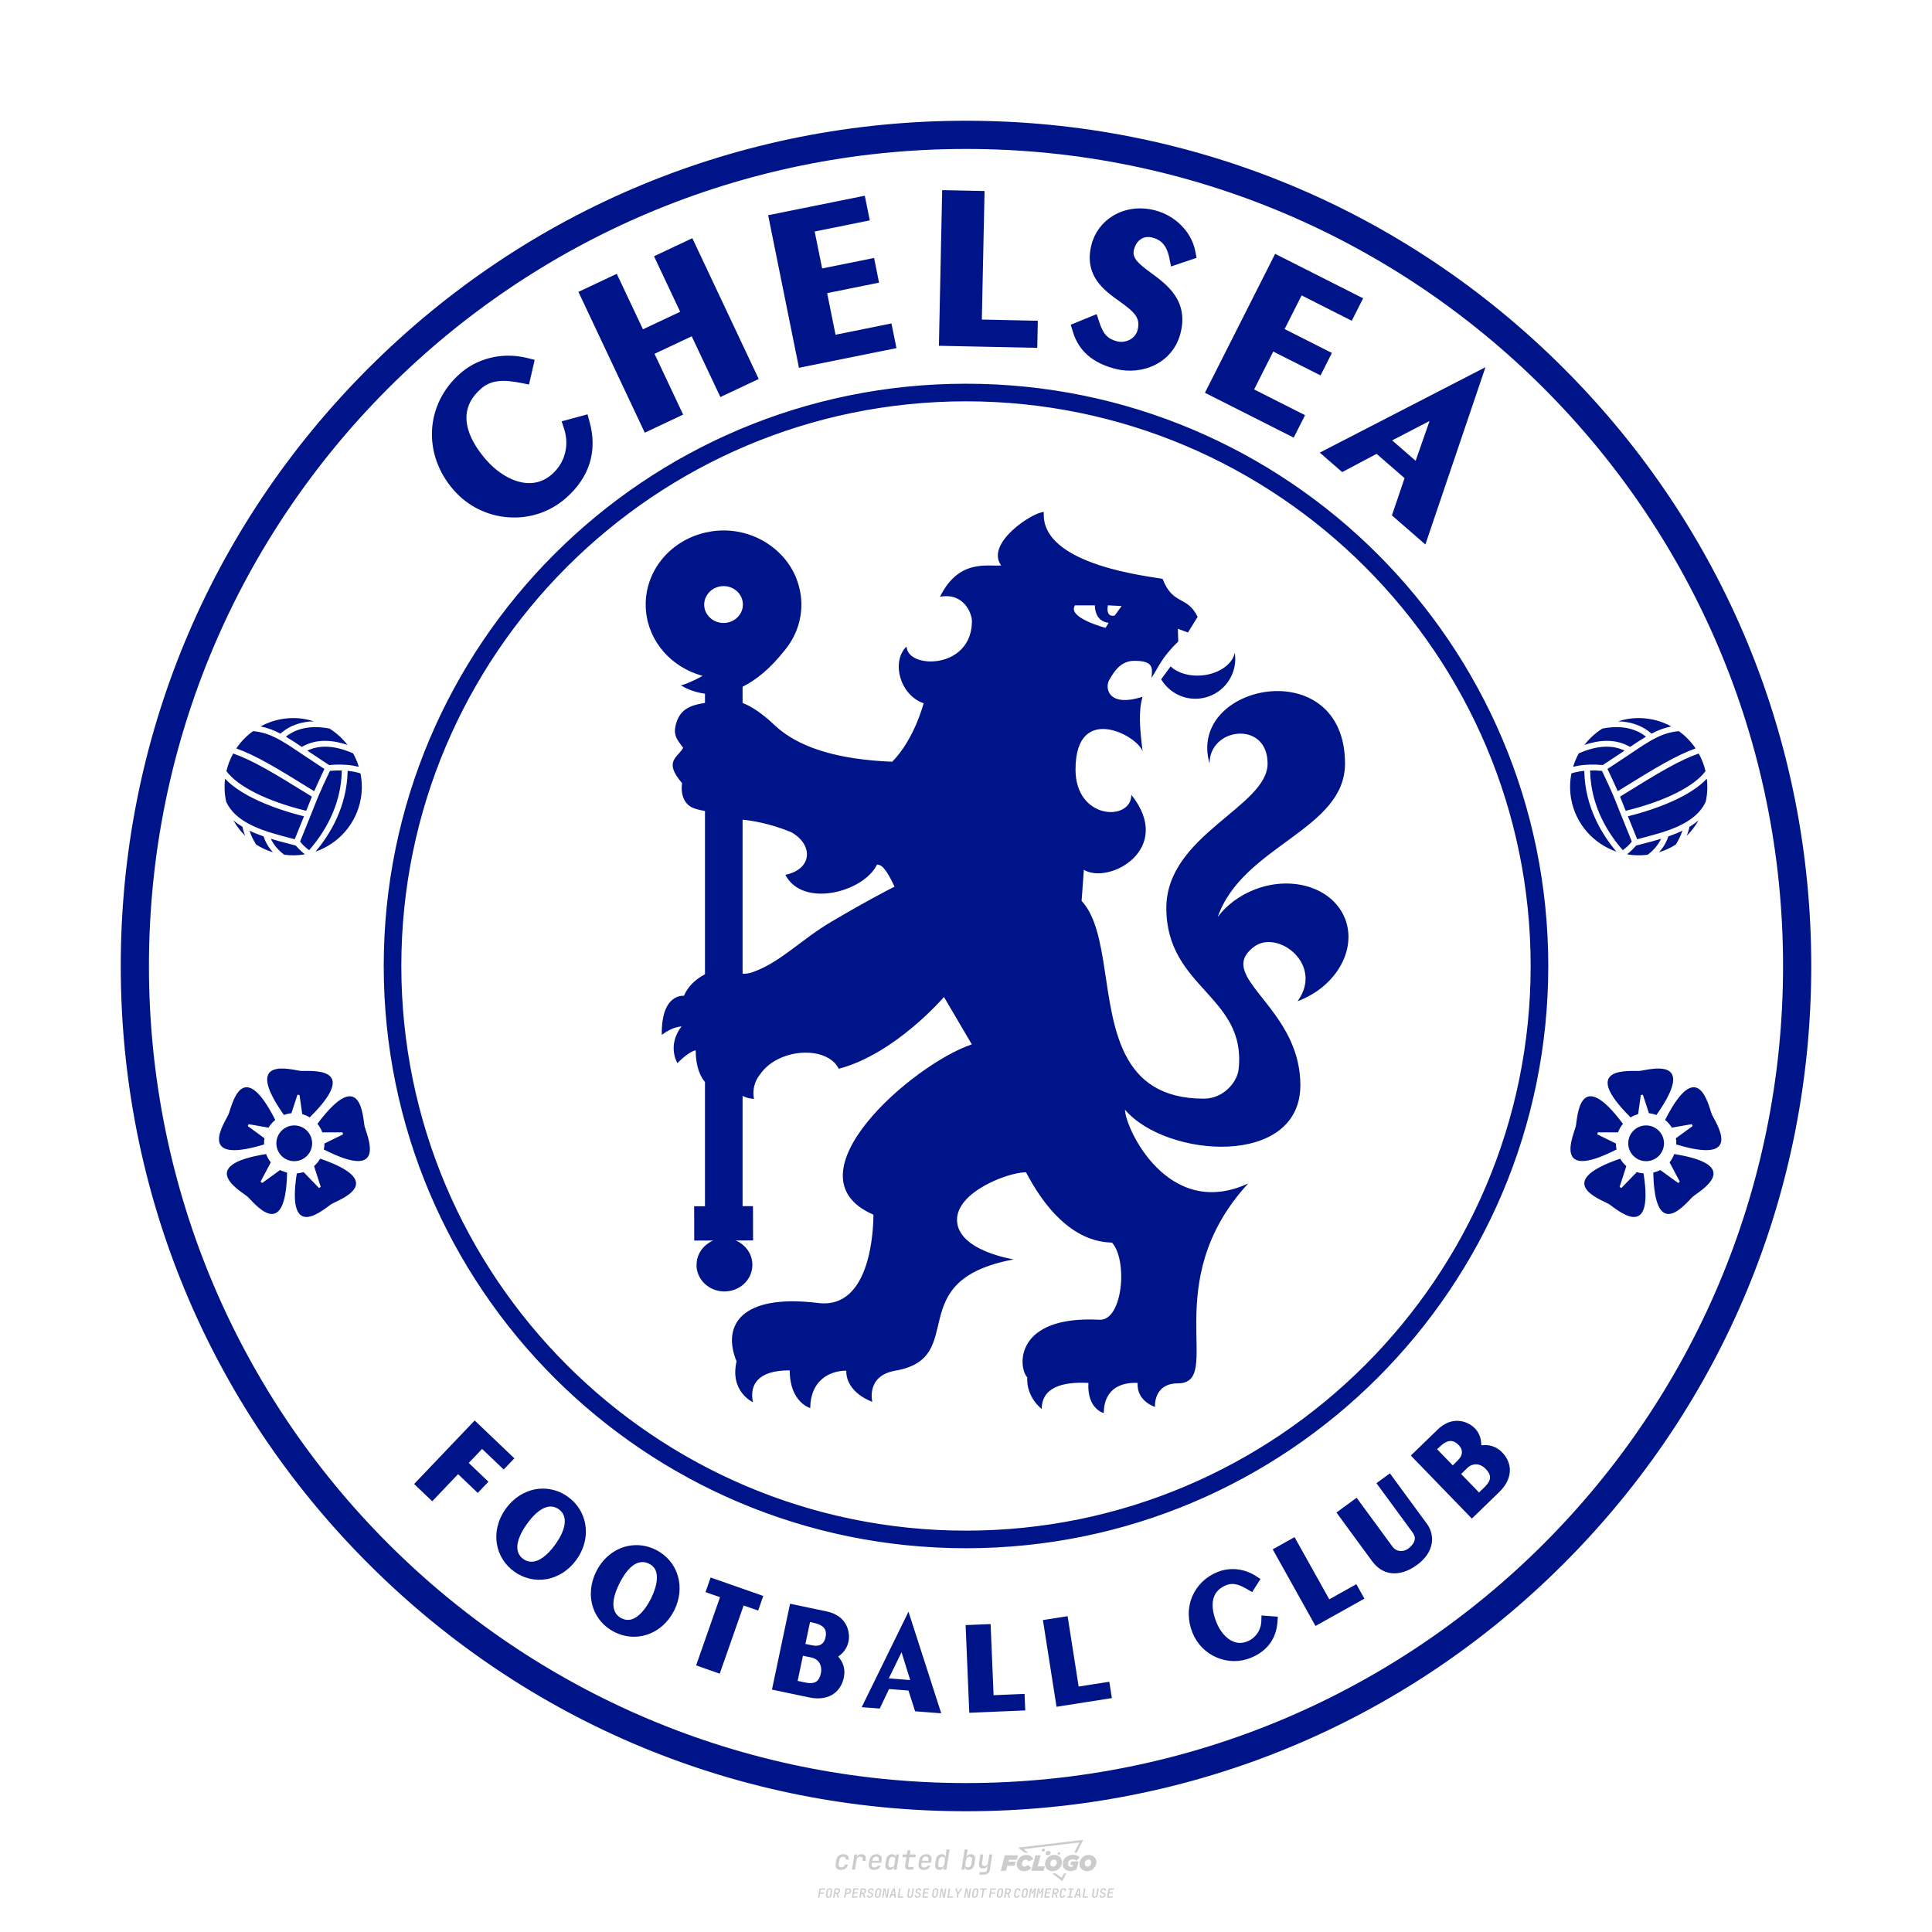<?xml version="1.0" encoding="UTF-8"?>
<svg data-name="图层_1" xmlns="http://www.w3.org/2000/svg" version="1.1" viewBox="0 0 800 800">
  <!-- Created by @FCLOGO 2024-12-14 GMT+8 13:07:04 . https://fclogo.top/ -->
<!-- FOR PERSONAL USE ONLY NOT FOR COMMERCIAL USE -->
<!-- Created by @FCLOGO 2024-12-14 GMT+8 13:07:04 . https://fclogo.top/ -->
<!-- FOR PERSONAL USE ONLY NOT FOR COMMERCIAL USE -->
  <path d="M348.219,774.301c-.786,0-1.375-.217-1.768-.652-.393-.435-.528-1.03-.406-1.786l.252-1.648c.122-.755.45-1.35.984-1.785.534-.435,1.194-.652,1.98-.652.755,0,1.329.199,1.722.595.393.397.551.938.475,1.625h-1.236c.03-.359-.055-.637-.257-.836-.202-.198-.498-.297-.887-.297-.42,0-.763.117-1.03.349-.267.233-.435.563-.503.99l-.263,1.659c-.069.435-.006.769.189,1.002.195.233.502.349.921.349.389,0,.715-.099.979-.297.263-.198.436-.48.521-.847h1.236c-.137.687-.467,1.231-.99,1.631-.523.401-1.162.6-1.917.6ZM352.797,774.187l.996-6.294h1.19l-.195,1.19c.336-.87.973-1.304,1.911-1.304.671,0,1.169.208,1.493.624.324.416.429.986.315,1.71l-.069.423h-1.27l.057-.32c.069-.45.011-.795-.171-1.036-.183-.24-.477-.361-.881-.361-.405,0-.74.122-1.007.366-.267.245-.435.588-.503,1.03l-.63,3.971h-1.236ZM361.906,774.301c-.77,0-1.346-.223-1.728-.669s-.515-1.036-.401-1.768l.252-1.648c.084-.488.257-.915.521-1.282s.601-.651,1.013-.852c.412-.202.873-.304,1.385-.304.77,0,1.349.224,1.734.669.385.446.517,1.036.395,1.768l-.172,1.121h-3.845l-.092.526c-.153.954.217,1.431,1.11,1.431.717,0,1.175-.248,1.373-.744h1.225c-.168.534-.503.96-1.007,1.276-.504.317-1.091.475-1.763.475ZM361.231,770.216l-.046.286,2.655-.012.046-.286c.069-.466.013-.822-.166-1.07-.179-.248-.486-.372-.921-.372-.443,0-.795.126-1.059.378-.263.252-.433.611-.509,1.076ZM368.326,774.301c-.633,0-1.103-.212-1.408-.635s-.397-1.001-.274-1.734l.274-1.774c.115-.733.393-1.312.836-1.74.442-.427.98-.641,1.613-.641.465,0,.83.119,1.093.354.263.236.391.557.383.962h.023l.172-1.202h1.236l-.996,6.294h-1.225l.195-1.201h-.023c-.122.412-.351.734-.687.967s-.74.349-1.213.349ZM368.932,773.226c.389,0,.715-.119.978-.355.263-.236.429-.572.498-1.007l.252-1.648c.069-.427.01-.761-.177-1.002-.187-.24-.475-.36-.864-.36-.397,0-.725.118-.984.354-.26.236-.423.572-.492,1.007l-.252,1.648c-.069.443-.013.78.166,1.013.179.233.471.349.876.349ZM376.348,774.187c-.572,0-.994-.157-1.264-.469-.271-.312-.361-.751-.269-1.316l.538-3.387h-1.739l.171-1.122h1.74l.275-1.716h1.236l-.275,1.716h2.472l-.183,1.122h-2.461l-.538,3.387c-.076.442.099.664.526.664h1.717l-.172,1.121h-1.774ZM382.504,774.301c-.77,0-1.346-.223-1.728-.669s-.515-1.036-.401-1.768l.252-1.648c.084-.488.257-.915.521-1.282s.601-.651,1.013-.852c.412-.202.873-.304,1.385-.304.77,0,1.349.224,1.734.669.385.446.517,1.036.395,1.768l-.172,1.121h-3.845l-.092.526c-.153.954.217,1.431,1.11,1.431.717,0,1.175-.248,1.373-.744h1.225c-.168.534-.503.96-1.007,1.276-.504.317-1.091.475-1.763.475ZM381.829,770.216l-.046.286,2.655-.012.046-.286c.069-.466.013-.822-.166-1.07-.179-.248-.486-.372-.921-.372-.443,0-.795.126-1.059.378-.263.252-.433.611-.509,1.076ZM388.924,774.301c-.633,0-1.101-.212-1.402-.635-.301-.423-.395-1.001-.28-1.734l.274-1.774c.115-.733.393-1.312.836-1.74.442-.427.98-.641,1.613-.641.465,0,.83.119,1.093.354.263.236.391.557.383.962h.023l.206-1.465.298-1.796h1.236l-1.327,8.354h-1.225l.195-1.201h-.023c-.122.412-.351.734-.687.967s-.74.349-1.213.349ZM389.531,773.226c.389,0,.715-.119.978-.355.263-.236.429-.572.498-1.007l.252-1.648c.076-.427.019-.761-.172-1.002-.191-.24-.48-.36-.87-.36-.397,0-.725.118-.984.354-.26.236-.423.572-.492,1.007l-.252,1.648c-.076.443-.023.78.16,1.013s.477.349.881.349ZM401.017,774.301c-.473,0-.839-.116-1.099-.349-.26-.233-.385-.555-.378-.967h-.011l-.195,1.201h-1.224l1.327-8.354h1.236l-.286,1.796-.274,1.465h.046c.122-.412.353-.735.692-.967.34-.232.742-.349,1.208-.349.633,0,1.1.214,1.402.641.301.428.395,1.007.281,1.74l-.275,1.774c-.115.733-.395,1.31-.841,1.734-.446.423-.982.635-1.608.635ZM400.766,773.226c.397,0,.723-.116.979-.349.256-.233.422-.571.498-1.013l.252-1.648c.069-.435.011-.77-.171-1.007-.183-.236-.473-.354-.87-.354-.389,0-.715.12-.979.36s-.429.574-.498,1.002l-.252,1.648c-.069.435-.011.771.172,1.007.183.236.473.355.87.355ZM405.469,776.247l.172-1.064h1.934c.641,0,1.007-.302,1.099-.905l.103-.675.206-1.19h-.035c-.122.42-.347.744-.675.973-.328.229-.729.343-1.201.343-.626,0-1.093-.201-1.402-.601s-.41-.944-.303-1.631l.584-3.605h1.236l-.561,3.479c-.061.412,0,.732.183.961s.465.343.847.343c.389,0,.717-.122.984-.366.267-.244.431-.584.492-1.018l.538-3.399h1.236l-1.007,6.409c-.099.603-.37,1.078-.812,1.425-.443.347-1.0.521-1.671.521h-1.946ZM417.787,770.085h3.221l.537-1.855h-5.466l-1.708,6.442h2.147l.586-2.099h3.026l.439-1.708h-3.026l.244-.781ZM424.229,772.916c-.586,0-1.025-.39-1.025-1.123,0-.878.634-1.757,1.611-1.757.488,0,.878.244,1.025.781l1.952-.83c-.293-1.171-1.269-1.903-2.635-1.903-2.782,0-4.148,2.147-4.148,3.904s1.269,2.83,3.075,2.83c1.367,0,2.342-.586,2.977-1.415l-1.513-1.171c-.39.439-.83.683-1.318.683ZM430.915,768.231h-2.147l-1.757,6.442h5.124l.488-1.855h-2.928l1.22-4.587ZM439.748,771.013c0-1.659-1.318-2.928-3.221-2.928-2.196,0-3.807,1.806-3.807,3.807,0,1.659,1.318,2.928,3.221,2.928,2.196,0,3.807-1.806,3.807-3.807ZM434.917,771.696c0-.83.586-1.708,1.513-1.708.781,0,1.171.537,1.171,1.22,0,.83-.586,1.708-1.513,1.708-.781,0-1.171-.537-1.171-1.22ZM443.213,772.233h1.074l-.195.683c-.146.049-.342.098-.586.098-.683,0-1.269-.39-1.269-1.22,0-1.025.732-1.903,1.952-1.903.586,0,1.123.244,1.513.586l1.367-1.367c-.439-.537-1.513-1.074-2.733-1.074-2.587,0-4.295,1.757-4.295,3.855,0,2.05,1.611,2.879,3.221,2.879.927,0,1.855-.293,2.489-.683l.927-3.319h-3.123l-.342,1.464ZM450.777,768.084c-2.196,0-3.807,1.806-3.807,3.807,0,1.659,1.318,2.928,3.221,2.928,2.196,0,3.807-1.806,3.807-3.807,0-1.659-1.318-2.928-3.221-2.928ZM450.338,772.916c-.781,0-1.171-.537-1.171-1.22,0-.83.586-1.708,1.513-1.708.781,0,1.171.537,1.171,1.22,0,.83-.586,1.708-1.513,1.708ZM437.942,767.499c-.049.293.098.488.439.488s.537-.195.634-.488c.049-.244-.098-.488-.439-.488s-.586.244-.634.488ZM432.135,765.498c-.439,0-.732.244-.781.586s.098.586.537.586.732-.244.781-.586c.098-.342-.098-.586-.537-.586ZM433.013,767.303c-.098.537.146.878.83.878.634,0,1.074-.39,1.171-.878s-.146-.878-.83-.878c-.683,0-1.074.39-1.171.878ZM439.602,777.552l-2.44-1.806h-1.513l4.246,3.172,1.611-3.172h-.976l-.927,1.806ZM425.839,767.157l-2.001-1.464,23.132-2.782-2.147,4.246h1.025l2.684-5.319-26.988,3.221,2.782,2.099h1.513ZM338.719,785.785l.609-3.832h2.32l-.084.519h-1.764l-.184,1.145h1.627l-.084.525h-1.617l-.257,1.643h-.567ZM342.97,785.838c-.357,0-.623-.101-.798-.302-.175-.201-.234-.473-.178-.816l.268-1.701c.056-.343.203-.615.441-.816.238-.201.535-.302.892-.302s.623.1.798.299c.175.199.236.471.184.814l-.268,1.706c-.056.343-.204.615-.444.816-.24.201-.538.302-.895.302ZM343.049,785.334c.193,0,.348-.052.467-.158.119-.105.194-.257.226-.457l.268-1.701c.032-.199.005-.352-.079-.457-.084-.105-.222-.158-.415-.158s-.347.052-.465.158c-.117.105-.192.257-.223.457l-.268,1.701c-.032.2-.005.352.079.457s.22.158.409.158ZM344.996,785.785l.609-3.832h1.202c.238,0,.439.046.604.139.165.093.283.223.357.391s.091.366.052.593c-.038.259-.14.484-.304.675-.165.191-.366.321-.604.391l.535,1.643h-.619l-.478-1.575h-.541l-.247,1.575h-.567ZM345.888,783.707h.635c.189,0,.349-.056.48-.168.131-.112.211-.262.239-.451.032-.193,0-.345-.094-.459-.095-.114-.236-.171-.425-.171h-.635l-.2,1.249ZM349.545,785.785l.609-3.832h1.254c.371,0,.651.105.84.315.189.21.255.49.199.84-.038.234-.122.438-.249.611s-.29.307-.488.402c-.198.095-.419.142-.664.142h-.693l-.241,1.522h-.567ZM350.432,783.754h.693c.192,0,.357-.059.493-.176.136-.117.22-.274.252-.47s-.002-.352-.1-.47-.245-.176-.441-.176h-.688l-.21,1.291ZM352.747,785.785l.609-3.832h2.252l-.079.504h-1.695l-.173,1.087h1.512l-.079.499h-1.512l-.194,1.239h1.69l-.079.504h-2.252ZM355.843,785.785l.609-3.832h1.202c.238,0,.439.046.604.139.165.093.283.223.357.391s.091.366.052.593c-.038.259-.14.484-.304.675-.165.191-.366.321-.604.391l.535,1.643h-.619l-.478-1.575h-.541l-.247,1.575h-.567ZM356.736,783.707h.635c.189,0,.349-.056.48-.168.131-.112.211-.262.239-.451.032-.193,0-.345-.094-.459-.095-.114-.236-.171-.425-.171h-.635l-.2,1.249ZM360.132,785.838c-.385,0-.674-.095-.866-.286-.192-.191-.264-.451-.215-.779h.567c-.028.175.011.312.116.412.105.1.266.149.483.149.203,0,.37-.049.501-.147.131-.098.211-.233.239-.404.021-.15.001-.279-.06-.386-.061-.107-.158-.181-.291-.223l-.457-.136c-.266-.08-.462-.217-.588-.409-.126-.192-.17-.42-.131-.682.035-.21.112-.394.231-.551s.273-.28.462-.367.402-.131.64-.131c.35,0,.616.095.798.286.182.191.248.444.2.759h-.567c.028-.168-.003-.3-.092-.396-.089-.096-.23-.144-.422-.144-.189,0-.343.045-.462.134-.119.089-.189.214-.21.375-.025.151-.007.279.052.386s.158.181.294.223l.467.147c.262.081.456.217.58.409.124.193.165.422.123.688-.035.217-.116.406-.241.567-.126.161-.288.286-.485.375-.198.089-.419.134-.664.134ZM363.265,785.838c-.357,0-.623-.101-.798-.302-.175-.201-.234-.473-.178-.816l.268-1.701c.056-.343.203-.615.441-.816.238-.201.535-.302.892-.302s.623.1.798.299c.175.199.236.471.184.814l-.268,1.706c-.056.343-.204.615-.444.816-.24.201-.538.302-.895.302ZM363.344,785.334c.193,0,.348-.052.467-.158.119-.105.194-.257.226-.457l.268-1.701c.032-.199.005-.352-.079-.457-.084-.105-.222-.158-.415-.158s-.347.052-.465.158c-.117.105-.192.257-.223.457l-.268,1.701c-.032.2-.005.352.079.457s.22.158.409.158ZM365.275,785.785l.609-3.832h.709l.619,3.186c.007-.098.017-.217.029-.357.012-.14.027-.285.045-.435.018-.151.037-.289.058-.415l.315-1.979h.525l-.609,3.832h-.709l-.614-3.186c-.007.095-.017.209-.029.344s-.027.276-.045.423c-.018.147-.037.283-.058.409l-.315,2.01h-.53ZM368.225,785.785l1.585-3.832h.745l.373,3.832h-.562l-.073-.971h-1.087l-.388.971h-.593ZM369.385,784.342h.871l-.089-1.102c-.018-.196-.03-.365-.037-.509-.007-.143-.011-.243-.011-.299-.018.056-.052.156-.102.299s-.115.311-.192.504l-.441,1.107ZM371.721,785.785l.609-3.832h.567l-.525,3.312h1.674l-.079.52h-2.247ZM376.678,785.838c-.367,0-.634-.101-.8-.302-.166-.201-.221-.475-.165-.821l.436-2.761h.567l-.436,2.755c-.032.196-.008.35.071.462.079.112.214.168.407.168.193,0,.347-.056.465-.168.117-.112.192-.266.223-.462l.435-2.755h.567l-.436,2.761c-.056.35-.2.625-.433.824-.233.199-.533.299-.9.299ZM379.844,785.838c-.385,0-.674-.095-.866-.286-.192-.191-.264-.451-.215-.779h.567c-.028.175.011.312.116.412.105.1.266.149.483.149.203,0,.37-.049.501-.147.131-.098.211-.233.239-.404.021-.15.001-.279-.06-.386-.061-.107-.158-.181-.291-.223l-.457-.136c-.266-.08-.462-.217-.588-.409-.126-.192-.17-.42-.131-.682.035-.21.112-.394.231-.551s.273-.28.462-.367.402-.131.64-.131c.35,0,.616.095.798.286.182.191.248.444.2.759h-.567c.028-.168-.003-.3-.092-.396-.089-.096-.23-.144-.422-.144-.189,0-.343.045-.462.134-.119.089-.189.214-.21.375-.025.151-.007.279.052.386s.158.181.294.223l.467.147c.262.081.456.217.58.409.124.193.165.422.123.688-.035.217-.116.406-.241.567-.126.161-.288.286-.485.375-.198.089-.419.134-.664.134ZM381.906,785.785l.609-3.832h2.252l-.079.504h-1.695l-.173,1.087h1.512l-.079.499h-1.512l-.194,1.239h1.69l-.079.504h-2.252ZM386.943,785.838c-.357,0-.623-.101-.798-.302-.175-.201-.234-.473-.178-.816l.268-1.701c.056-.343.203-.615.441-.816.238-.201.535-.302.892-.302s.623.1.798.299c.175.199.236.471.184.814l-.268,1.706c-.056.343-.204.615-.444.816-.24.201-.538.302-.895.302ZM387.021,785.334c.193,0,.348-.052.467-.158.119-.105.194-.257.226-.457l.268-1.701c.032-.199.005-.352-.079-.457-.084-.105-.222-.158-.415-.158s-.347.052-.465.158c-.117.105-.192.257-.223.457l-.268,1.701c-.032.2-.005.352.079.457s.22.158.409.158ZM388.953,785.785l.609-3.832h.709l.619,3.186c.007-.098.017-.217.029-.357.012-.14.027-.285.045-.435.018-.151.037-.289.058-.415l.315-1.979h.525l-.609,3.832h-.709l-.614-3.186c-.007.095-.017.209-.029.344s-.027.276-.045.423c-.018.147-.037.283-.058.409l-.315,2.01h-.53ZM392.249,785.785l.609-3.832h.567l-.525,3.312h1.674l-.079.52h-2.247ZM396.117,785.785l.22-1.412-.751-2.42h.577l.446,1.449c.028.095.05.184.066.268.016.084.025.147.029.189.018-.042.046-.105.087-.189.04-.084.088-.173.144-.268l.898-1.449h.598l-1.528,2.42-.22,1.412h-.567ZM399.217,785.785l.609-3.832h.709l.619,3.186c.007-.098.017-.217.029-.357.012-.14.027-.285.044-.435.018-.151.037-.289.058-.415l.315-1.979h.525l-.609,3.832h-.709l-.614-3.186c-.007.095-.017.209-.029.344s-.027.276-.045.423c-.018.147-.037.283-.058.409l-.315,2.01h-.53ZM403.505,785.838c-.357,0-.623-.101-.798-.302-.175-.201-.234-.473-.178-.816l.268-1.701c.056-.343.203-.615.441-.816.238-.201.535-.302.892-.302.357,0,.623.1.798.299.175.199.236.471.184.814l-.268,1.706c-.056.343-.204.615-.444.816-.239.201-.538.302-.895.302ZM403.584,785.334c.193,0,.348-.052.467-.158.119-.105.194-.257.226-.457l.268-1.701c.032-.199.005-.352-.079-.457-.084-.105-.222-.158-.415-.158-.193,0-.347.052-.465.158-.117.105-.191.257-.223.457l-.268,1.701c-.032.2-.005.352.079.457.084.105.22.158.409.158ZM406.381,785.785l.525-3.312h-1.023l.084-.519h2.619l-.084.519h-1.029l-.525,3.312h-.567ZM409.518,785.785l.609-3.832h2.32l-.084.519h-1.764l-.184,1.145h1.627l-.084.525h-1.617l-.257,1.643h-.567ZM413.769,785.838c-.357,0-.623-.101-.798-.302-.175-.201-.234-.473-.178-.816l.268-1.701c.056-.343.203-.615.441-.816.238-.201.535-.302.892-.302.357,0,.623.1.798.299.175.199.236.471.184.814l-.268,1.706c-.056.343-.204.615-.444.816-.239.201-.538.302-.895.302ZM413.848,785.334c.193,0,.348-.052.467-.158.119-.105.194-.257.226-.457l.268-1.701c.032-.199.005-.352-.079-.457-.084-.105-.222-.158-.415-.158-.193,0-.347.052-.465.158-.117.105-.191.257-.223.457l-.268,1.701c-.032.2-.005.352.079.457.084.105.22.158.409.158ZM415.795,785.785l.609-3.832h1.202c.238,0,.439.046.604.139.164.093.283.223.357.391s.091.366.053.593c-.039.259-.14.484-.304.675-.165.191-.366.321-.604.391l.535,1.643h-.619l-.478-1.575h-.541l-.247,1.575h-.567ZM416.688,783.707h.635c.189,0,.349-.056.48-.168.131-.112.211-.262.239-.451.032-.193,0-.345-.095-.459-.094-.114-.236-.171-.425-.171h-.635l-.199,1.249ZM420.905,785.838c-.36,0-.631-.101-.811-.302-.18-.201-.242-.473-.186-.816l.268-1.701c.056-.346.206-.619.449-.819s.545-.299.906-.299c.357,0,.625.101.806.302.18.201.242.473.186.816h-.567c.031-.199.003-.352-.087-.457-.089-.105-.228-.158-.417-.158-.193,0-.351.052-.475.158-.124.105-.202.255-.234.451l-.268,1.706c-.032.2-.003.352.087.457.089.105.23.158.423.158s.35-.052.472-.158.199-.257.231-.457h.567c-.035.228-.115.425-.239.593s-.281.298-.47.388c-.189.091-.402.136-.64.136ZM424.034,785.838c-.357,0-.623-.101-.798-.302-.175-.201-.234-.473-.178-.816l.268-1.701c.056-.343.203-.615.441-.816.238-.201.535-.302.892-.302.357,0,.623.1.798.299.175.199.236.471.184.814l-.268,1.706c-.056.343-.204.615-.444.816-.239.201-.538.302-.895.302ZM424.112,785.334c.193,0,.348-.052.467-.158.119-.105.194-.257.226-.457l.268-1.701c.032-.199.005-.352-.079-.457-.084-.105-.222-.158-.415-.158-.193,0-.347.052-.465.158-.117.105-.191.257-.223.457l-.268,1.701c-.032.2-.005.352.079.457.084.105.22.158.409.158ZM425.965,785.785l.609-3.832h.687l.184,1.228c.021.119.037.23.047.333.011.103.019.183.026.239.018-.056.047-.136.089-.241.042-.105.091-.217.147-.336l.567-1.223h.709l-.609,3.832h-.535l.204-1.291c.025-.168.058-.352.1-.554.042-.201.087-.404.136-.609s.096-.4.142-.585c.045-.185.087-.348.126-.488l-.855,1.863h-.551l-.283-1.863c-.004.136-.011.295-.021.475s-.024.372-.039.575c-.016.203-.035.407-.058.611-.023.205-.048.396-.076.575l-.205,1.291h-.54ZM429.115,785.785l.609-3.832h.687l.184,1.228c.021.119.037.23.047.333.011.103.019.183.026.239.018-.056.047-.136.089-.241.042-.105.091-.217.147-.336l.567-1.223h.709l-.609,3.832h-.535l.204-1.291c.025-.168.058-.352.1-.554.042-.201.087-.404.136-.609s.096-.4.142-.585c.045-.185.087-.348.126-.488l-.855,1.863h-.551l-.283-1.863c-.004.136-.011.295-.021.475s-.024.372-.039.575c-.016.203-.035.407-.058.611-.023.205-.048.396-.076.575l-.205,1.291h-.54ZM432.411,785.785l.609-3.832h2.252l-.079.504h-1.696l-.173,1.087h1.512l-.079.499h-1.512l-.194,1.239h1.69l-.079.504h-2.252ZM435.507,785.785l.609-3.832h1.202c.238,0,.439.046.604.139.164.093.283.223.357.391s.091.366.053.593c-.039.259-.14.484-.304.675-.165.191-.366.321-.604.391l.535,1.643h-.619l-.478-1.575h-.541l-.247,1.575h-.567ZM436.4,783.707h.635c.189,0,.349-.056.48-.168.131-.112.211-.262.239-.451.032-.193,0-.345-.095-.459-.094-.114-.236-.171-.425-.171h-.635l-.199,1.249ZM439.801,785.838c-.36,0-.631-.101-.811-.302-.18-.201-.242-.473-.186-.816l.268-1.701c.056-.346.206-.619.449-.819s.545-.299.906-.299c.357,0,.625.101.806.302.18.201.242.473.186.816h-.567c.031-.199.003-.352-.087-.457-.089-.105-.228-.158-.417-.158-.193,0-.351.052-.475.158-.124.105-.202.255-.234.451l-.268,1.706c-.032.2-.003.352.087.457.089.105.23.158.423.158s.35-.052.472-.158.199-.257.231-.457h.567c-.035.228-.115.425-.239.593s-.281.298-.47.388c-.189.091-.402.136-.64.136ZM441.879,785.785l.079-.504h.777l.446-2.824h-.777l.084-.504h2.126l-.084.504h-.777l-.446,2.824h.777l-.079.504h-2.126ZM444.74,785.785l1.585-3.832h.745l.373,3.832h-.562l-.073-.971h-1.087l-.388.971h-.593ZM445.9,784.342h.871l-.089-1.102c-.017-.196-.03-.365-.037-.509-.007-.143-.01-.243-.01-.299-.018.056-.052.156-.102.299s-.115.311-.192.504l-.441,1.107ZM448.235,785.785l.609-3.832h.567l-.525,3.312h1.674l-.079.52h-2.247ZM453.193,785.838c-.368,0-.634-.101-.8-.302-.166-.201-.221-.475-.165-.821l.436-2.761h.567l-.436,2.755c-.032.196-.008.35.071.462.079.112.214.168.407.168s.347-.056.465-.168c.117-.112.192-.266.223-.462l.436-2.755h.567l-.436,2.761c-.056.35-.2.625-.433.824-.233.199-.533.299-.9.299ZM456.358,785.838c-.385,0-.674-.095-.866-.286-.193-.191-.264-.451-.215-.779h.567c-.028.175.011.312.115.412.105.1.266.149.483.149.203,0,.37-.049.501-.147s.211-.233.239-.404c.021-.15.001-.279-.06-.386s-.158-.181-.291-.223l-.457-.136c-.266-.08-.462-.217-.588-.409-.126-.192-.17-.42-.131-.682.035-.21.112-.394.231-.551s.273-.28.462-.367c.189-.087.402-.131.64-.131.35,0,.616.095.798.286.182.191.248.444.199.759h-.567c.028-.168-.003-.3-.092-.396-.089-.096-.23-.144-.423-.144-.189,0-.343.045-.462.134-.119.089-.189.214-.21.375-.025.151-.007.279.052.386s.158.181.294.223l.467.147c.262.081.456.217.58.409.124.193.165.422.124.688-.035.217-.116.406-.241.567-.126.161-.288.286-.485.375-.198.089-.419.134-.664.134ZM458.421,785.785l.609-3.832h2.252l-.079.504h-1.696l-.173,1.087h1.512l-.079.499h-1.512l-.194,1.239h1.69l-.079.504h-2.252Z" style="fill: #ccc;"/>
  <path d="M100.371,342.359c-1.34-.806-2.6-1.699-3.757-2.696,1.319,2.351,2.967,4.512,4.893,6.402-.454-1.179-.864-2.402-1.135-3.706M109.153,346.344c-1.985-.696-3.962-1.465-5.845-2.381.703,2.168,1.707,4.094,2.732,5.735,2.124,1.362,4.461,2.439,6.958,3.208-1.626-1.817-3.01-3.97-3.845-6.563M136.627,319.199c-2.146,4.468-3.406,7.215-4.461,9.705-.33.762-.637,1.502-.945,2.263-.505,1.252-2.043,5.12-2.043,5.12l-.923,2.293-3.992,9.881c1.106,1.458,2.439,2.644,3.743,3.574,5.933-6.761,13.302-18.121,13.521-32.997-1.487-.044-3.128.007-4.9.161M116.119,303.781c4.226-3.736,9.214-4.988,13.821-5.091-1.172-.374-2.366-.696-3.604-.916-6.563-1.157-12.994.066-18.436,3.018,2.901.579,5.53,1.589,8.218,2.989M143.945,319.185c-.256,14.839-7.259,26.295-13.294,33.459,9.441-3.274,16.89-11.412,18.744-21.93.637-3.582.542-7.12-.139-10.489-1.465-.447-3.215-.828-5.31-1.04M148.574,317.529c-.586-1.941-1.37-3.809-2.351-5.574-4.922-2.197-12.415-4.343-18.971-1.135l9.031,5.977c1.89-.176,3.618-.227,5.208-.19.857.015,1.663.066,2.432.132,1.773.154,3.274.454,4.651.791M122.447,350.123l-2.593-.681c-2.417-.615-5.047-1.304-7.713-2.117,1.304,2.776,3.34,4.922,5.53,6.599,2.915.388,5.794.315,8.57-.168-2-1.56-3.794-3.633-3.794-3.633M99.961,339.247c.828.586,1.692,1.128,2.608,1.641,1.846,1.018,3.838,1.904,5.911,2.666.872.322,1.765.637,2.666.93,3.135,1.018,10.35,2.893,10.892,3.032.117-.286,2.813-6.973,3.838-9.507-12.496-3.098-26.163-8.511-32.668-15.572-.388,3.259-.234,6.475.447,9.529,1.37,2.996,3.574,5.369,6.306,7.281M124.981,309.282c6.27-3.714,13.404-2.703,18.905-.828-2.043-2.659-4.549-4.959-7.427-6.768-5.2-1.033-12.371-1.194-18.084,3.355,2.066,1.216,4.226,2.637,6.607,4.241M126.791,335.731c.337-.82,1.772-4.461,2.351-5.867-16.751-10.393-24.53-15.001-32.587-17.85-1.245,2.241-2.19,4.688-2.798,7.288,4.607,6.328,16.927,12.532,33.034,16.429M130.087,327.615c-16.356-10.166-24.2-14.803-32.242-17.718,1.89-2.783,4.233-5.193,6.929-7.141,3.494.308,6.46,1.252,9.559,2.813.718.359,1.443.754,2.19,1.179,1.948,1.121,4.014,2.468,6.328,4.029.689.454,1.385.93,2.117,1.421.139.11,5.34,3.552,7.984,5.296.608.403,1.099.725,1.385.901-.19.403-3.318,7.061-4.248,9.222M127.516,468.657c-1.275-1.516-3.054-2.439-5.032-2.615-4.058-.352-7.661,2.666-8.013,6.739-.176,1.963.432,3.875,1.699,5.398,1.275,1.516,3.054,2.439,5.032,2.615,4.065.352,7.661-2.659,8.02-6.731.168-1.97-.44-3.889-1.707-5.406M132.577,479.775c-.681,1.143-1.501,2.205-2.534,3.098,1.311,4.065,2.776,8.606,2.776,8.606l-.733.44s-3.384-3.494-6.38-6.585c-.908.3-1.853.462-2.813.542-4.585,29.518,11.609,14.341,14.408,12.671,2.805-1.685,23.936-8.907-4.724-18.773M150.962,466.379c-.747-3.208-1.084-25.672-19.527-1.025,0,.007.007.007.007.015.894,1.062,1.538,2.256,2.029,3.508,4.087,0,8.379.015,8.379.015l.198.835s-3.999,1.963-7.735,3.787c0,.344.044.674.015,1.011-.044.491-.169.96-.271,1.436,27.145,13.873,17.638-6.387,16.905-9.581M109.373,473.886c-.015-.52-.059-1.033-.015-1.553.029-.337.132-.652.183-.974-3.355-2.454-6.951-5.083-6.951-5.083l.322-.784s4.241.732,8.277,1.436c.747-1.216,1.692-2.3,2.791-3.193-13.851-27.343-18.077-5.31-19.359-2.293-1.282,3.01-14.107,21.234,14.752,12.444M120.667,460.966c1.238-3.787,2.498-7.647,2.498-7.647l.857.081s.571,4.007,1.135,7.947c1.099.3,2.132.762,3.098,1.34,21.922-21.747-.403-18.956-3.677-19.242-3.274-.278-24.742-6.907-7.01,18.245.982-.366,2.022-.623,3.098-.725M118.873,485.547c-.623,29.84-13.931,12.085-16.392,9.954-2.461-2.146-21.944-12.877,7.705-17.637.476,1.223,1.091,2.395,1.941,3.442-2,3.78-4.226,7.991-4.226,7.991l.645.564s3.941-2.849,7.427-5.376c.908.483,1.89.806,2.901,1.062M680.973,466.042c-1.97.176-3.75,1.099-5.024,2.615-1.267,1.516-1.875,3.435-1.707,5.406.359,4.072,3.955,7.083,8.013,6.731,1.978-.176,3.765-1.099,5.032-2.615,1.275-1.524,1.875-3.435,1.714-5.398-.359-4.072-3.963-7.09-8.028-6.739M708.843,461.442c-1.289-3.018-5.508-25.05-19.359,2.293,1.092.901,2.036,1.978,2.791,3.193,4.028-.703,8.269-1.436,8.269-1.436l.337.784s-3.611,2.63-6.966,5.083c.051.33.154.637.183.974.044.52.008,1.033-.014,1.553,28.858,8.789,16.033-9.434,14.759-12.444M693.271,477.864c-.469,1.223-1.084,2.395-1.933,3.442,1.999,3.78,4.226,7.991,4.226,7.991l-.652.564s-3.933-2.849-7.42-5.376c-.908.483-1.89.813-2.901,1.062.622,29.84,13.931,12.085,16.385,9.954,2.468-2.146,21.944-12.877-7.705-17.637M669.137,474.524c-.022-.337.014-.674.014-1.011-3.736-1.824-7.727-3.787-7.727-3.787l.183-.835s4.299-.015,8.386-.015c.491-1.26,1.135-2.454,2.029-3.508q0-.007.007-.015c-18.443-24.647-18.788-2.183-19.527,1.025-.733,3.193-10.24,23.453,16.905,9.581-.103-.476-.227-.945-.271-1.436M677.758,485.335c-2.996,3.091-6.38,6.585-6.38,6.585l-.732-.44s1.465-4.541,2.776-8.606c-1.033-.894-1.86-1.956-2.542-3.098-28.646,9.866-7.522,17.088-4.717,18.773,2.791,1.67,18.992,16.846,14.4-12.671-.952-.081-1.897-.242-2.805-.542M678.879,443.445c3.274-.278,24.75-6.907,7.017,18.245-.989-.366-2.022-.623-3.106-.725-1.238-3.787-2.498-7.647-2.498-7.647l-.857.081s-.571,4.007-1.128,7.947c-1.098.3-2.131.762-3.105,1.34-21.915-21.747.403-18.956,3.677-19.242M698.457,346.066c1.919-1.89,3.567-4.05,4.893-6.402-1.165.996-2.417,1.89-3.757,2.696-.278,1.304-.689,2.527-1.135,3.706M686.965,352.907c2.498-.769,4.835-1.846,6.958-3.208,1.018-1.641,2.022-3.567,2.732-5.735-1.882.916-3.867,1.685-5.845,2.381-.835,2.593-2.219,4.746-3.846,6.563M658.436,319.038c.22,14.876,7.588,26.236,13.521,32.997,1.304-.93,2.637-2.117,3.743-3.574l-3.999-9.881-.923-2.293s-1.531-3.867-2.036-5.12c-.315-.762-.623-1.502-.945-2.263-1.055-2.49-2.314-5.237-4.461-9.705-1.78-.154-3.413-.205-4.9-.161M692.063,300.793c-5.45-2.952-11.873-4.175-18.436-3.018-1.245.22-2.439.542-3.611.916,4.607.102,9.602,1.355,13.829,5.091,2.68-1.399,5.317-2.41,8.218-2.989M650.701,320.225c-.674,3.369-.769,6.907-.139,10.489,1.853,10.518,9.302,18.656,18.751,21.93-6.036-7.163-13.045-18.619-13.294-33.459-2.095.212-3.853.593-5.318,1.04M656.041,316.738c.762-.066,1.567-.117,2.424-.132,1.589-.037,3.325.015,5.208.19l9.031-5.977c-6.556-3.208-14.042-1.062-18.964,1.135-.981,1.765-1.765,3.633-2.358,5.574,1.377-.337,2.886-.637,4.658-.791M673.722,353.756c2.776.483,5.647.557,8.57.168,2.19-1.677,4.219-3.823,5.523-6.599-2.659.813-5.288,1.502-7.705,2.117l-2.6.681s-1.787,2.073-3.787,3.633M706.302,331.966c.689-3.054.842-6.27.454-9.529-6.504,7.061-20.172,12.474-32.668,15.572,1.018,2.534,3.721,9.222,3.838,9.507.542-.139,7.757-2.014,10.884-3.032.901-.293,1.794-.608,2.673-.93,2.073-.762,4.058-1.648,5.911-2.666.916-.513,1.78-1.055,2.608-1.641,2.732-1.912,4.937-4.285,6.299-7.281M681.581,305.041c-5.706-4.549-12.877-4.387-18.077-3.355-2.886,1.809-5.383,4.109-7.427,6.768,5.493-1.875,12.627-2.886,18.905.828,2.381-1.604,4.534-3.025,6.599-4.241M706.207,319.302c-.608-2.6-1.56-5.047-2.805-7.288-8.05,2.849-15.836,7.456-32.58,17.85.579,1.406,2.014,5.047,2.344,5.867,16.107-3.897,28.434-10.101,33.041-16.429M665.629,318.394c.286-.176.776-.498,1.384-.901,2.644-1.743,7.845-5.186,7.984-5.296.725-.491,1.428-.967,2.109-1.421,2.315-1.56,4.38-2.908,6.329-4.029.747-.425,1.472-.82,2.197-1.179,3.091-1.56,6.065-2.505,9.559-2.813,2.688,1.948,5.04,4.358,6.922,7.141-8.035,2.915-15.879,7.552-32.235,17.718-.93-2.161-4.058-8.819-4.248-9.222M586.187,190.807l-9.72-8.453,15.484-8.035-5.764,16.488ZM546.495,187.423l9.273,8.064c2.754-1.465,14.261-7.552,14.261-7.552l11.572,10.057-5.237,15.418,13.851,12.049,24.889-73.414-68.609,35.378ZM498.937,162.637l36.762,18.568,4.695-9.295-21.088-10.657,7.918-15.689s15.748,7.947,19.585,9.888l4.703-9.302-19.586-9.896,7.046-13.931,20.772,10.496,4.695-9.295-36.432-18.414-29.071,57.527ZM476.706,113.064c-5.178-3.801-8.064-6.131-7.171-9.646.227-.945.996-3.281,3.047-4.512,1.282-.776,2.842-.96,4.512-.542,2.63.659,5.801,2.197,7.054,8.269l.755,3.699,10.576-3.567-.571-2.879c-1.582-7.955-8.342-14.722-16.825-16.839-6.079-1.524-12.173-.718-17.147,2.271-4.526,2.71-7.727,7.01-9.002,12.085-3.193,12.767,5.259,18.809,11.426,23.226,6.468,4.614,8.966,6.988,7.705,11.99-.403,1.619-1.406,2.959-2.901,3.86-1.677,1.003-3.743,1.333-5.508.886-3.955-.982-5.83-2.974-7.427-7.889l-1.121-3.399-10.737,4.395.886,2.908c2.424,7.976,8.255,13.016,17.842,15.411,10.65,2.659,23.57-2.197,26.757-14.942,3.348-13.382-5.611-19.974-12.151-24.779M388.782,143.183l40.724.85.234-11.214-23.182-.498s.952-44.856,1.128-53.22l-17.55-.366-1.355,64.449ZM318.079,89.12l12.752,63.182,40.373-8.152-2.066-10.218c-4.475.901-23.16,4.68-23.16,4.68l-3.472-17.235,21.49-4.336-2.058-10.218-21.497,4.343-3.098-15.301,22.816-4.614-2.066-10.21-40.014,8.079ZM239.515,120.865l27.482,58.303,15.88-7.486c-2.212-4.695-11.859-25.174-11.859-25.174l15.411-7.251,11.866,25.16,15.873-7.486-27.482-58.296-15.872,7.486,10.833,22.984-15.411,7.259s-8.782-18.612-10.848-22.984l-15.872,7.486ZM210.503,147.277c-7.354,0-14.459,2.556-19.93,7.347-14.517,12.708-15.689,33.466-2.732,48.283,5.816,6.651,13.865,10.665,22.655,11.294,8.768.644,17.235-2.183,23.805-7.933,9.764-8.533,13.177-19.425,9.859-31.496l-.879-3.201-10.701,2.886,1.062,3.325c2.175,6.827.212,13.961-5.112,18.626-3.025,2.644-6.497,3.867-10.401,3.604-5.589-.366-11.859-3.933-16.759-9.529-5.728-6.548-8.562-12.935-8.189-18.48.271-4.146,2.256-7.786,6.057-11.111,4.329-3.794,9.778-3.662,16.634-2.3l3.172.63,2.358-10.218-3.193-.791c-2.564-.63-5.149-.938-7.705-.938M614.818,615.682l-2.388,2.315-7.405-7.64,2.564-2.505c1.333-1.282,2.644-1.502,3.589-1.524,2.0.037,3.494,1.37,4.043,1.941,1.187,1.216,1.765,2.351,1.765,3.457-.015,1.267-.748,2.578-2.168,3.955M601.553,606.776l-6.482-6.687,1.457-1.34c3.684-3.413,5.984-1.89,7.39-.447l.015.015.008.015c.49.513,1.406,1.472,1.406,2.945,0,1.194-.593,2.351-1.809,3.538l-1.985,1.963ZM622.048,601.436v-.007c-2.065-2.131-4.688-3.171-7.456-3.025l-1.201.059-.088-1.194c-.168-2.271-1.055-4.241-2.622-5.86-1.406-1.458-4.036-3.025-7.178-3.076h-.154c-2.864,0-5.581,1.223-8.064,3.64l-11.097,10.745,25.285,26.097,11.309-10.965c3.597-3.472,4.387-6.768,4.424-8.921.044-2.695-1.077-5.354-3.157-7.493M368.025,694.985l5.281-10.818,3.597,11.507-8.877-.689ZM376.184,667.372l-19.373,39.531,7.471.571,3.845-8.079,8.043.615,2.754,8.599,10.826.828-13.565-42.065ZM553.395,626.303l14.715,20.077c2.102,2.849,4.673,4.534,7.654,4.988,3.428.535,7.325-.667,10.994-3.362,3.45-2.527,5.552-5.618,6.094-8.943.454-2.783-.241-5.691-1.912-7.969l-15.411-21.014-5.567,4.08,14.979,20.421c.747,1.025,1.04,1.978.879,2.915-.257,1.794-2.044,3.281-2.798,3.831-.586.44-2.014,1.113-3.633.864-1.113-.161-2.065-.776-2.834-1.817l-14.803-20.186-8.357,6.116ZM527.004,641.553l17.718,31.723,20.26-11.309-3.347-5.991c-2.293,1.282-11.207,6.27-11.207,6.27l-14.378-25.746-9.046,5.054ZM510.421,649.72c-2.11,0-4.205.388-6.182,1.179-4.82,1.919-8.555,5.501-10.518,10.071-2,4.666-1.985,10.013.044,15.067,1.846,4.622,5.369,8.255,9.925,10.24,4.556,1.978,9.573,2.066,14.136.234,6.805-2.717,10.657-7.881,11.141-14.92l.154-2.153-6.768-.498-.066,2.256c-.117,3.838-2.381,7.105-5.896,8.518-2.007.791-3.977.776-5.852-.037-2.783-1.187-5.34-4.131-6.834-7.881-1.758-4.402-2.073-8.174-.886-10.921.872-2.036,2.52-3.516,5.032-4.527,2.864-1.121,5.493-.132,8.833,1.846l1.809,1.069,3.442-5.435-1.787-1.165c-2.967-1.948-6.358-2.945-9.727-2.945M431.851,670.836l5.633,35.905,22.918-3.596-1.062-6.768-12.694,1.985-4.57-29.13-10.225,1.604ZM399.842,672.924l1.516,36.3,23.175-.967-.286-6.848-12.825.535s-1.033-24.479-1.238-29.452l-10.342.432ZM341.847,677.941c-.491,2.344-1.839,3.523-4.014,3.523-.491,0-1.025-.066-1.604-.183l-2.732-.557,1.926-9.097,1.919.454c2.007.469,3.377,1.238,4.065,2.278.395.593.593,1.333.593,2.19,0,.41-.051.879-.154,1.392M339.913,692.876l-.007.015c-.359,1.707-.989,2.827-1.926,3.435-.637.41-1.45.615-2.432.615-.608,0-1.282-.073-2.014-.234l-3.252-.674,2.197-10.43,3.494.732c2.564.549,4.087,2.454,4.087,5.083,0,.615-.081,1.135-.146,1.458M351.347,679.699c.132-.623.198-1.289.198-1.963,0-2.007-.667-8.68-9.28-10.489l-15.118-3.186-7.493,35.561,15.411,3.245c4.907,1.033,8.079-.146,9.873-1.318,2.256-1.472,3.838-3.897,4.453-6.812.161-.776.249-1.553.249-2.329,0-2.014-.615-3.875-1.839-5.523l-.703-.945.923-.74c1.707-1.355,2.849-3.252,3.325-5.501M288.246,689.602l9.778,3.428,9.895-28.229,6.021,2.095,2.117-6.05-21.798-7.639-2.124,6.05c1.465.513,6.014,2.095,6.014,2.095l-9.903,28.251ZM260.031,670.77c-.893,0-1.794-.234-2.732-.703-2.161-1.099-3.311-3.113-3.311-5.83,0-3.003,1.406-6.402,2.578-8.716.96-1.904,2.512-4.556,4.483-6.402,3.15-2.959,5.911-2.527,7.661-1.633,1.524.762,2.49,1.846,2.959,3.303.879,2.681.088,6.79-2.175,11.265-2.263,4.483-5.098,7.551-7.786,8.438-.557.183-1.113.278-1.677.278M263.533,639.802c-6.717,0-13.118,3.926-16.612,10.84-2.446,4.856-2.937,10.174-1.362,14.964,1.45,4.409,4.6,8.028,8.863,10.174,4.27,2.168,9.06,2.564,13.492,1.099,4.783-1.567,8.767-5.105,11.221-9.954,4.9-9.698,1.663-20.509-7.529-25.16-2.63-1.326-5.376-1.963-8.072-1.963M220.061,646.673c-1.179,0-2.307-.359-3.347-1.106-1.333-.945-2.146-2.219-2.41-3.794-.594-3.516,1.772-7.757,3.86-10.687,2.08-2.937,5.303-6.563,8.834-7.163,1.575-.256,3.039.081,4.38,1.033,3.757,2.681,3.252,7.969-1.406,14.525-3.377,4.724-6.834,7.193-9.91,7.193M224.822,616.4c-.952,0-1.912.081-2.871.242-4.966.835-9.441,3.743-12.591,8.181-3.157,4.431-4.431,9.61-3.589,14.591.769,4.571,3.34,8.614,7.229,11.39,3.911,2.776,8.592,3.882,13.184,3.106,4.973-.842,9.441-3.743,12.584-8.174,2.512-3.523,3.838-7.522,3.838-11.558,0-1.004-.088-2.014-.256-3.01-.776-4.593-3.354-8.658-7.259-11.434-3.076-2.19-6.643-3.333-10.269-3.333M171.478,614.489l7.5,7.149,10.701-11.221,8.152,7.771,4.417-4.644-8.145-7.771,5.523-5.801,8.943,8.526,4.417-4.636-16.429-15.667-25.079,26.295ZM400.004,158.887c-133.168,0-241.11,107.949-241.11,241.117s107.942,241.088,241.11,241.088,241.102-107.935,241.102-241.088-107.942-241.117-241.102-241.117M400.004,166.182c128.919,0,233.807,104.888,233.807,233.822s-104.888,233.8-233.807,233.8-233.822-104.888-233.822-233.8,104.895-233.822,233.822-233.822M400.004,50c-93.491,0-181.385,36.403-247.489,102.514-66.111,66.104-102.514,153.999-102.514,247.489s36.403,181.378,102.514,247.482c66.104,66.111,153.999,102.514,247.489,102.514s181.378-36.403,247.482-102.514c66.111-66.104,102.515-153.999,102.515-247.482s-36.403-181.385-102.515-247.489c-66.104-66.111-153.998-102.514-247.482-102.514M400.004,61.675c186.842,0,338.321,151.472,338.321,338.328s-151.479,338.321-338.321,338.321S61.675,586.846,61.675,400.004,213.147,61.675,400.004,61.675M457.795,259.988l1.274-2.102c-6.013-.601-5.698-7.229-5.698-7.229h-8.233c-3.479,5.12,12.657,9.332,12.657,9.332M461.596,254.868l2.849-3.919-5.706-.293c-.945,5.42,2.857,4.212,2.857,4.212M370.427,367.116c-2.234-4.527-4.614-9.331-7.288-9.082-5.486,11.324-30.675,18.136-37.941,4.219,11.383-2.395,11.485-12.496,2.651-17.528,0,.007.007.007.015.015-.095-.059-.176-.124-.278-.176-9.185-3.794-17.059-4.864-20.099-5.149v63.782c1.201.066,2.586-.081,4.336-.711,11.441-4.072,19.864-13.411,32.411-20.809,15.426-9.09,22.662-12.715,26.193-14.561M307.59,249.689c-.366-4.204-4.248-7.325-8.65-6.973-3.128.256-5.655,2.183-6.753,4.776-.037.102-.095.19-.132.286-.373.989-.542,2.066-.44,3.186.366,4.19,4.241,7.317,8.658,6.966,4.402-.352,7.691-4.043,7.317-8.24M500.914,314.709c-.051.476-.073.967-.073,1.465-9.559-33.297,56.099-46.24,56.099-.007,0,27.592-42.314,33.876-52.707,63.526,3.67-4.871,9.031-8.987,15.616-11.478,15.719-5.926,32.374-.359,37.201,12.444,4.827,12.789-3.985,28.06-19.732,33.898.007-.007.022-.022.029-.037h-.007c10.935-15.147-8.247-29.789-18.026-22.516-2.608,1.948-3.948,3.889-4.344,5.896-2.117,10.884,23.483,23.856,23.483,51.448,0,34.206-55.498,30.206-72.608,10.174,0,7.398,17.732,45.932,51.023,30.521-37.919,41.142-9.713,82.767-29.137,82.775-10.232.015-9.478,9.749-9.478,9.749,0,0-7.603-2.256-7.193-9.925-5.757-.3-13.844,1.56-14.026,12.474,0,0-6.929-1.619-6.35-12.474-10.855-.586-19.322,1.904-19.322,10.796,0,0-6.439-4.776-5.999-13.082-3.933-4.373-5.215-25.746,29.921-23.878,9.58.505,11.822-24.53,5.171-31.935-4.27-.22-20.582-.454-35.605-29.137-7.325,0-28.566,8.006-28.566,19.674,0,12.854,23.475,16.407,23.475,16.407-47.17,8.782-18.033,40.695-49.053,46.093-12.254,2.131-9.5,12.869-9.5,12.869,0,0-10.84-3.545-10.789-12.869-7.002-.044-14.854,4.16-14.913,15.469,0,0-8.548-2.381-8.482-15.601-13.221-.066-16.707,5.926-15.264,13.169,0,0-9.661-4.343-6.761-16.905-6.145-14.876,1.831-28.104,33.818-24.164,22.215,2.739,22.831-31.898,22.86-36.564-36.974-16.041,16.282-62.347,40.739-70.521l-11.536-19.622s-20.135,23.556-43.566,29.716c-3.699-7.391-16.063-8.548-25.145-3.985-3.018,1.516-5.684,3.684-7.537,6.46,0,0-3.582,3.97-2.417,9.976-.183-.007-.373-.015-.564-.022-.425-.051-.842-.102-1.267-.183-1.025-.212-2-.571-2.893-1.04v45.676l4.307-.007.037,14.195-7.237.022c3.779,1.567,6.548,5.01,6.914,9.185.535,6.065-4.197,11.397-10.569,11.895-6.38.513-11.976-3.992-12.51-10.064v-.637c-.095-3.523,1.56-6.724,4.27-8.811q.007,0,.015-.007c.784-.608,1.648-1.143,2.6-1.538l-7.852.022v-7.669l-.036-6.541,4.483-.007.007.322v-51.799s-3.838-3.648-3.838-13.052c0,0-2.3-.015-7.588,5.266,0,0-4.417-7.229,1.714-15.177,0,0-3.67,0-8.174,3.509-.271-17.447,9.156-16.195,9.156-16.195,1.348-3.047,3.779-6.314,8.731-8.936v-67.584c-1.421-.249-2.761-.535-4.387-1.077-4.944-1.648-5.662-7.083-5.105-10.481-7.793-9.024-1.831-10.547.461-14.62-2.695-3.611-4.431-5.479-2.739-10.635,1.692-5.149,5.435-6.914,11.199-7.859.19-.037.381-.066.571-.102v-3.816c-.044-.007-.088-.015-.132-.015-.542-.073-1.07-.161-1.582-.264-.132-.022-.271-.051-.41-.088-.403-.081-.791-.168-1.172-.264-.124-.037-.264-.081-.396-.11-.952-.271-1.816-.571-2.6-.879-.095-.044-.183-.081-.271-.117-.322-.132-.623-.256-.901-.388-.059-.029-.124-.059-.176-.073-.322-.161-.63-.315-.901-.454-.059-.029-.103-.059-.161-.095-.22-.117-.417-.22-.593-.33-.059-.029-.117-.059-.161-.088-.205-.124-.388-.227-.535-.322.842,0,4.585-1.421,9.009-3.889-.125-.037-.256-.081-.388-.117-12.408-3.465-21.922-13.873-23.065-26.874-1.348-15.367,9.463-28.991,24.794-32.382,1.509-.337,3.054-.608,4.644-.732,7.369-.586,14.341,1.26,20.106,4.798.037.022.073.051.117.066.601.374,1.179.754,1.751,1.172.139.095.286.205.425.3.542.403,1.069.806,1.582,1.238.088.073.176.161.256.234.908.776,1.765,1.597,2.578,2.476.22.227.447.461.659.703.315.366.623.747.923,1.128.271.344.542.689.798,1.04.256.359.505.711.747,1.077.3.454.579.908.857,1.37.176.308.366.601.535.916.41.762.798,1.546,1.143,2.351.11.249.198.498.3.762.242.608.476,1.223.681,1.86.103.315.198.615.278.93.183.623.344,1.26.483,1.904.059.286.132.571.183.857.176.93.315,1.868.403,2.827.703,8.006-1.897,15.543-6.717,21.41-6.167,7.837-12.107,12.525-17.52,15.184v6.717c3.699,1.428,8.05,4.248,13.506,9.419,1.824,1.714,3.86,3.216,6.014,4.571,2.805,1.751,5.83,3.223,8.995,4.424h-.015c11.338,4.351,24.259,5.559,33.466,5.926,9.251-9.397,13.001-24.215,13.001-24.215-9.713-3.355-13.433-16.832-7.31-23.285l.3.044c0,.007,0,.015.007.022,0,.007-.007.015-.007.022.308,3.713,4.812,5.911,10.064,5.889,7.684-.044,16.942-4.842,16.942-16.737,0-3.127-3.347-11.895-13.213-10.042,7.859-16.026,20.091-12.371,25.321-12.994-6.709-9.148,13.096-22.113,17.674-22.113-1.633,22.413,45.581,26.771,49.184,27.709,4.322,11.097,10.174,6.775,14.495,15.719l-4.014,6.475-4.168-1.546.161,5.252c-7.157,6.988-8.021,10.474-11.09,15.111.425-4.146.923-7.098-7.105-7.098-5.56,0-8.335,4.307-10.423,8.013-1.794,3.201-.469,11.456,13.844,6.863-1.721,5.926-1.238,12.496.037,22.831-1.289-6.263-27.804-21.065-27.804,7.295,0,20.963,23.124,21.578,23.124,10.481,17.974,22.552-9.361,37.37-19.674,31.041l-.93,12.891c11.705,12.532,7.889,43.874,18.282,63.943v-.007c5.442,10.525,14.803,17.952,32.345,17.952,8.174,0,13.814-6.885,14.385-12.151,3.377-30.433-29.928-33.51-29.928-66.807,0-30.214,41.933-41.926,41.933-59.805,0-17.293-22.479-15.264-23.973-1.458v-.007ZM484.734,275.948c2.827,2.681,7.662,4.226,12.994,3.721,7.046-.659,12.613-4.644,13.565-9.339.051.322.103.63.14.945.842,9.09-5.83,17.14-14.913,17.996-6.563.608-12.554-2.696-15.719-7.991,1.172-1.597,2.556-3.465,3.933-5.332" style="fill: #001489;"/>
</svg>